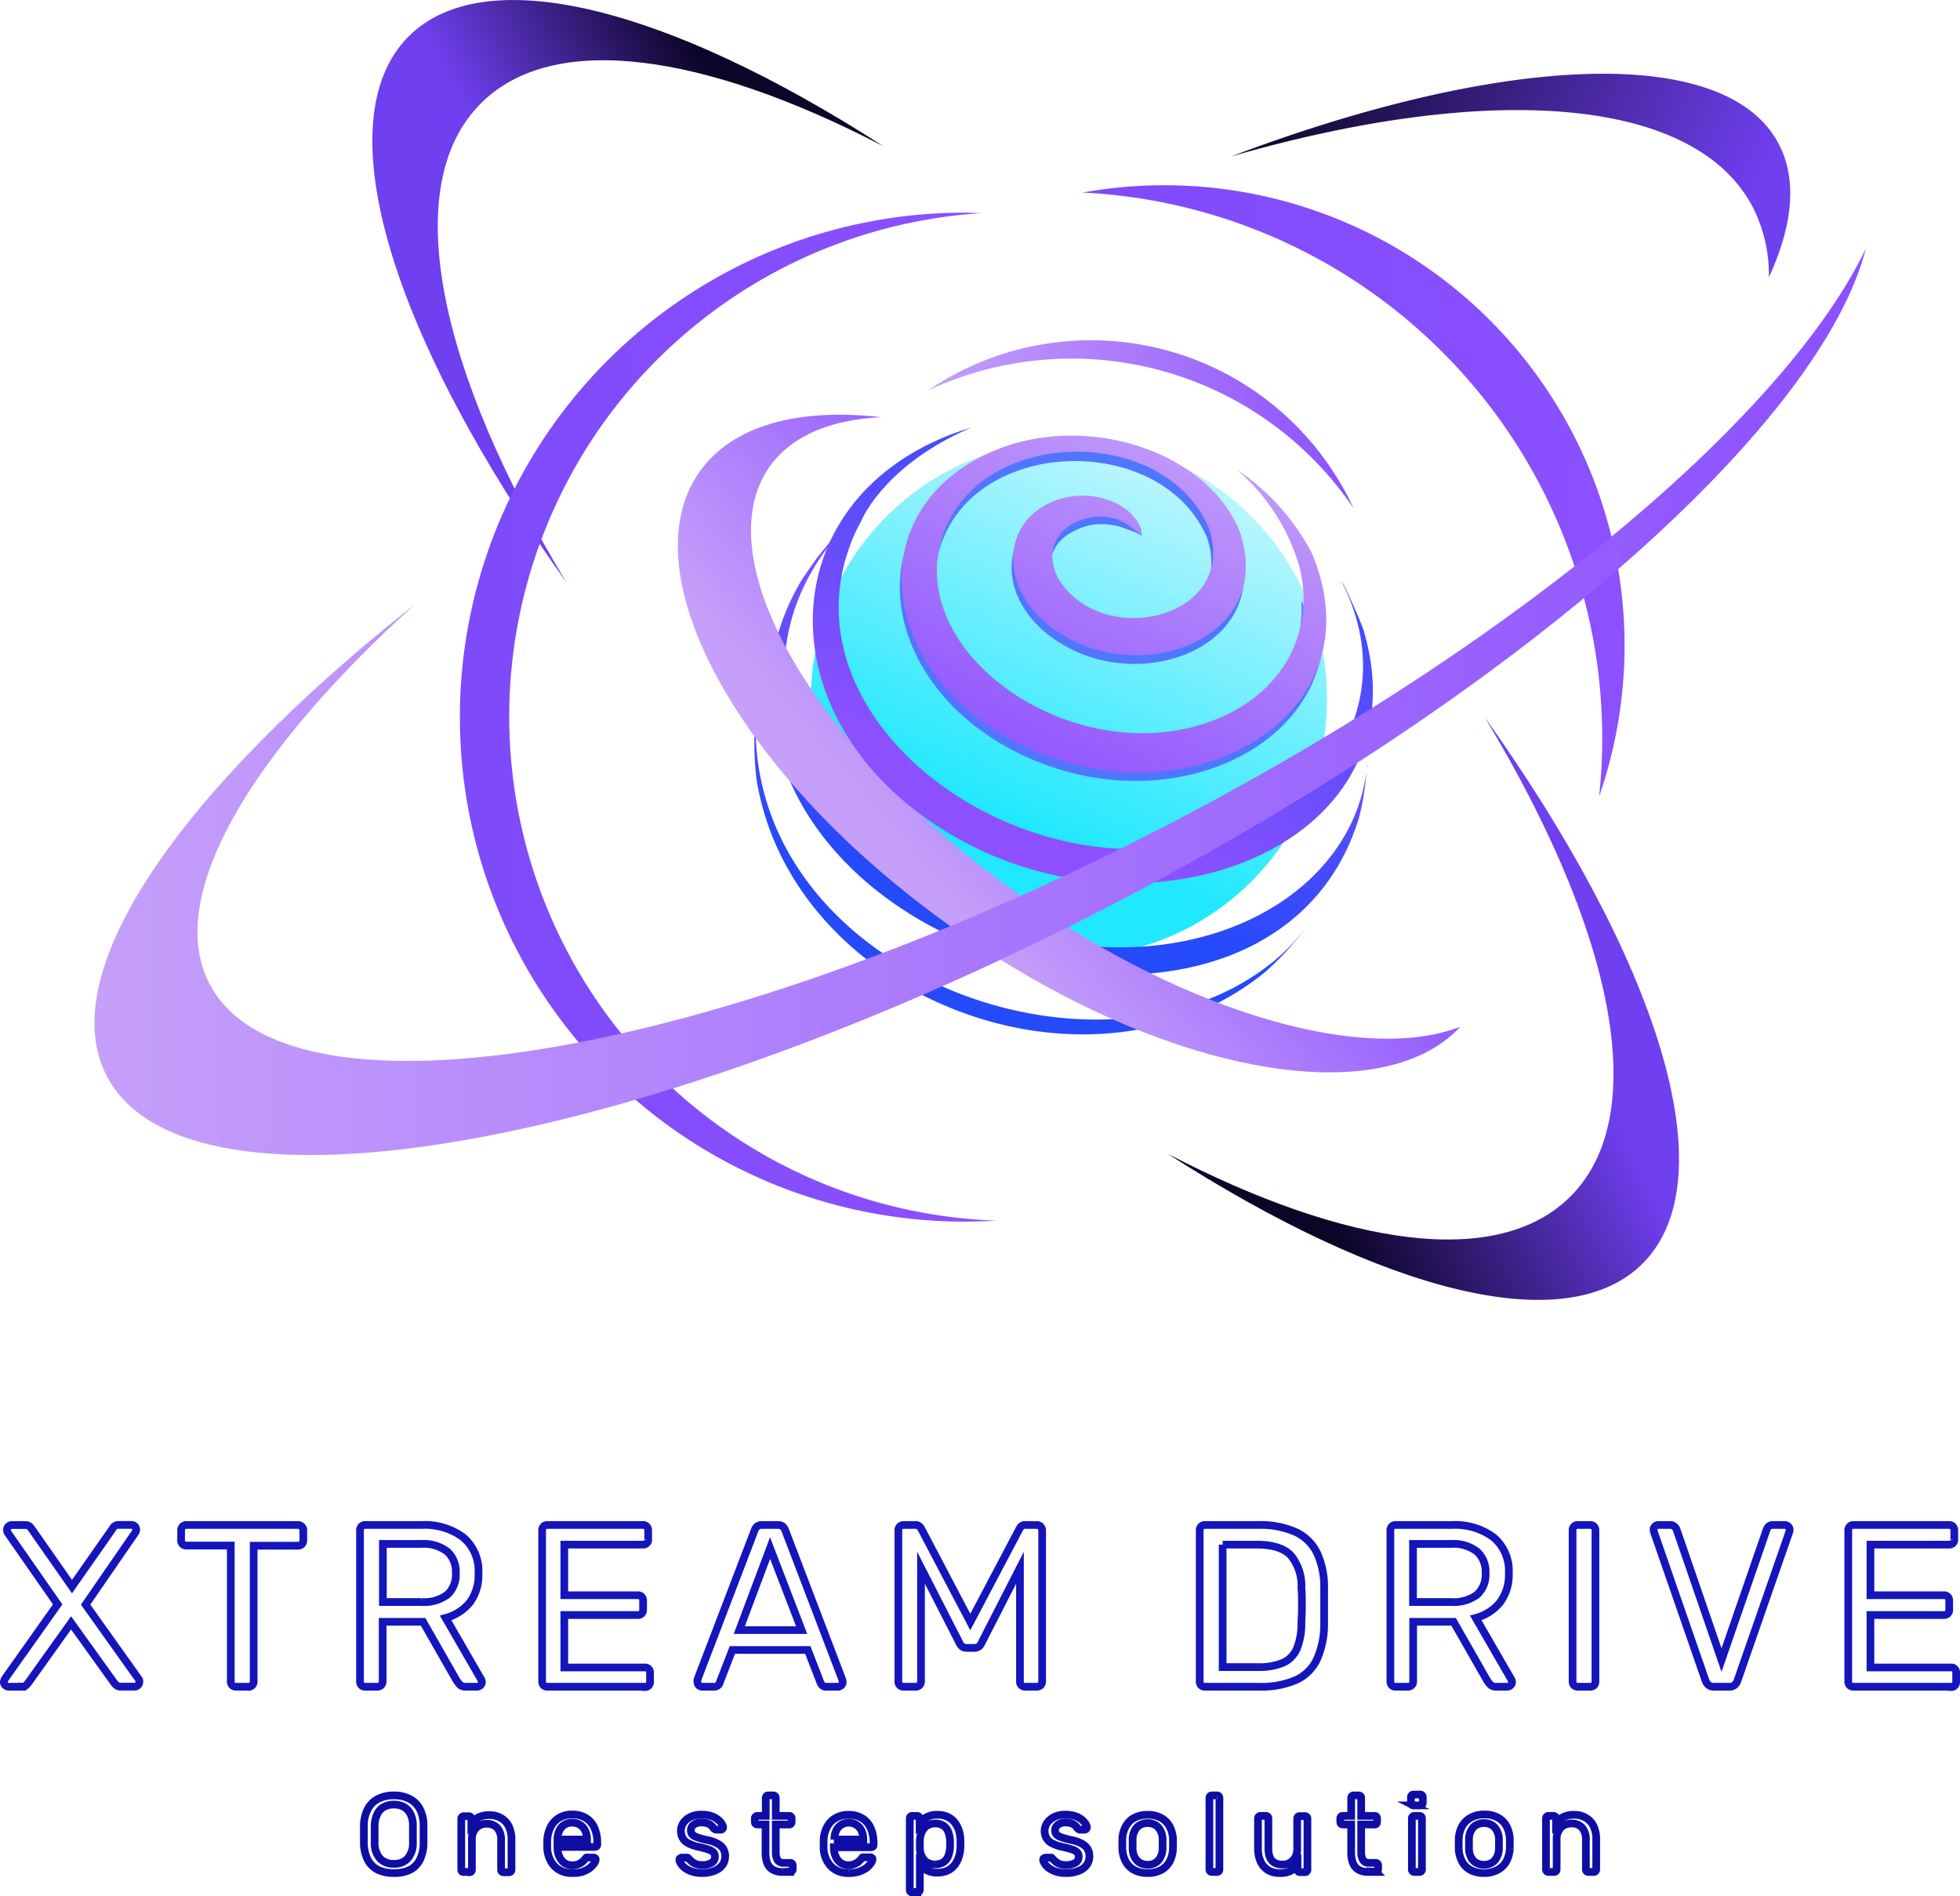 <svg xmlns="http://www.w3.org/2000/svg" xmlns:xlink="http://www.w3.org/1999/xlink" viewBox="0 0 254.52 246.21"><defs><style>.cls-1{fill:url(#linear-gradient);}.cls-2{fill:#0c0528;}.cls-3{fill:url(#linear-gradient-2);}.cls-4{fill:url(#linear-gradient-3);}.cls-5{fill:url(#linear-gradient-4);}.cls-6{fill:url(#linear-gradient-5);}.cls-7{fill:url(#linear-gradient-6);}.cls-8{fill:url(#linear-gradient-7);}.cls-9{fill:url(#linear-gradient-8);}.cls-10{fill:url(#linear-gradient-9);}.cls-11{fill:url(#linear-gradient-10);}.cls-12{fill:url(#linear-gradient-11);}.cls-13{fill:url(#linear-gradient-12);}.cls-14{fill:#5076ff;}.cls-15{fill:url(#linear-gradient-13);}.cls-16,.cls-17{fill:none;stroke-miterlimit:10;}.cls-16{stroke:#0e0ea5;}.cls-17{stroke:#1515bc;}</style><linearGradient id="linear-gradient" x1="305.71" y1="-342.47" x2="374.48" y2="-177.42" gradientTransform="matrix(0.27, 0, 0, -0.27, 48.53, 14.92)" gradientUnits="userSpaceOnUse"><stop offset="0.01" stop-color="#20e8fe"/><stop offset="1" stop-color="#b5f5fe"/></linearGradient><linearGradient id="linear-gradient-2" x1="309.75" y1="-376.54" x2="350.47" y2="-220.39" gradientTransform="matrix(0.27, 0, 0, -0.27, 48.53, 14.92)" gradientUnits="userSpaceOnUse"><stop offset="0" stop-color="#244afa"/><stop offset="1" stop-color="#8c50ff"/></linearGradient><linearGradient id="linear-gradient-3" x1="304.13" y1="-375.07" x2="344.84" y2="-218.93" xlink:href="#linear-gradient-2"/><linearGradient id="linear-gradient-4" x1="183.73" y1="-20.33" x2="86.31" y2="-74.2" gradientTransform="matrix(0.27, 0, 0, -0.27, 48.53, 14.92)" gradientUnits="userSpaceOnUse"><stop offset="0" stop-color="#0c0528"/><stop offset="1" stop-color="#703fef"/></linearGradient><linearGradient id="linear-gradient-5" x1="436.89" y1="-483.9" x2="568.7" y2="-419.71" xlink:href="#linear-gradient-4"/><linearGradient id="linear-gradient-6" x1="41.15" y1="-287.71" x2="297.35" y2="-287.71" gradientTransform="matrix(0.27, 0, 0, -0.27, 48.53, 14.92)" gradientUnits="userSpaceOnUse"><stop offset="0" stop-color="#7e4afa"/><stop offset="1" stop-color="#8c50ff"/></linearGradient><linearGradient id="linear-gradient-7" x1="338.65" y1="-179.61" x2="597.65" y2="-179.61" xlink:href="#linear-gradient-6"/><linearGradient id="linear-gradient-8" x1="78.88" y1="-36.69" x2="284.26" y2="-36.69" gradientTransform="matrix(0.27, 0.01, 0.01, -0.27, 99.43, 42.6)" gradientUnits="userSpaceOnUse"><stop offset="0" stop-color="#c59ffa"/><stop offset="1" stop-color="#8c50ff"/></linearGradient><linearGradient id="linear-gradient-9" x1="2292.28" y1="-3501.26" x2="2457.38" y2="-3501.26" gradientTransform="matrix(0.21, -0.18, -0.18, -0.21, -977.66, -192.83)" xlink:href="#linear-gradient-8"/><linearGradient id="linear-gradient-10" x1="438.91" y1="34.94" x2="654.39" y2="-62.49" xlink:href="#linear-gradient-4"/><linearGradient id="linear-gradient-11" x1="394.83" y1="-144.15" x2="310.32" y2="-330.52" xlink:href="#linear-gradient-2"/><linearGradient id="linear-gradient-12" x1="-133.45" y1="-280.36" x2="712.75" y2="-280.36" gradientTransform="matrix(0.27, 0, 0, -0.27, 48.53, 14.92)" xlink:href="#linear-gradient-8"/><linearGradient id="linear-gradient-13" x1="393.41" y1="-143.51" x2="308.9" y2="-329.88" gradientTransform="matrix(0.27, 0, 0, -0.27, 48.53, 14.92)" xlink:href="#linear-gradient-8"/></defs><title>Xtream Drive</title><g id="Layer_2" data-name="Layer 2"><g id="Layer_1-2" data-name="Layer 1"><circle class="cls-1" cx="138.81" cy="90.75" r="33.51"/><path class="cls-2" d="M177.43,100.13c.06-.49.11-1,.14-1.44C177.51,99.23,177.46,99.69,177.43,100.13Z"/><path class="cls-3" d="M146.09,123c-32.09.49-58.43-32-35.65-55.36a38.74,38.74,0,0,0-4.33,4.78c-.57.76-1.27,1.82-1.82,2.59-7.25,11.79-3.67,22.72-.87,28.18,13.76,26.88,63.41,33.92,73,3.18l.11-.41a35.09,35.09,0,0,0,.92-5.81C175.77,113.2,162.89,122.71,146.09,123Z"/><path class="cls-4" d="M165.53,124.7c-22.81,18.83-69.61,1.16-67.33-32.65L98,94.88a38.51,38.51,0,0,0,.24,6.31c4.62,28.61,43.54,43.37,66.07,25l.38-.35a39.22,39.22,0,0,0,4.79-5.24l.3-.41A26.13,26.13,0,0,1,165.53,124.7Z"/><path class="cls-5" d="M62.44,13.43C71.81,4,91.46,6.88,114.73,19,87,1.11,63.06-5.27,53.06,4.73,42,15.82,51.05,44.08,73.58,75.66,56.92,48.13,51.73,24.11,62.44,13.43Z"/><path class="cls-6" d="M203.93,155.35c-9.38,9.38-29,6.55-52.29-5.54,27.75,17.85,51.69,24.24,61.67,14.24,11.09-11.09,2-39.35-20.52-70.94C209.45,120.65,214.64,144.67,203.93,155.35Z"/><path class="cls-7" d="M66.13,93A65.49,65.49,0,0,1,127.5,27.67c-.76,0-1.52-.06-2.28-.06a65.5,65.5,0,0,0,0,131c1.39,0,2.77-.05,4.13-.13A65.49,65.49,0,0,1,66.13,93Z"/><path class="cls-8" d="M208.06,95.83a68.24,68.24,0,0,1-.41,7.61A59.77,59.77,0,0,0,140.58,25,70.93,70.93,0,0,1,208.06,95.83Z"/><path class="cls-9" d="M175.77,66a34.81,34.81,0,0,0-2.5-4.54,37.56,37.56,0,0,0-51.91-11.33c-.27.16-.54.35-.81.54A44.19,44.19,0,0,1,175.77,66Z"/><path class="cls-10" d="M132.64,116.38c-26.58-18.73-41.2-43.7-32.7-55.8,2.86-4,8-6.14,14.52-6.41-10.71-1.23-19.33,1-23.62,7.09-9.38,13.29,5.41,39.84,33.05,59.33,26.5,18.7,55.2,24.08,65.74,12.72C177.3,138.09,154.33,131.68,132.64,116.38Z"/><path class="cls-11" d="M227.47,26.63A19.26,19.26,0,0,1,229.7,36c3.15-6.83,3.72-12.83,1.19-17.48-7-12.91-36.06-11.44-71,1.79C193,10.76,219.69,12.37,227.47,26.63Z"/><path class="cls-12" d="M177,81.59c-.65-1.66-1.63-3.83-2.39-5.44-.14-.27-.3-.51-.46-.76,6.49,12.42,1.6,25.77-11.64,31.72-26.2,11.77-60.47-11.44-52.4-35.49a22.27,22.27,0,0,1,1.74-4h0s2.88-7.23,14.32-12.12l0,0c-27.37,8.29-27.53,40.17-.27,54.17C151.5,122.85,185.29,108.8,177,81.59Z"/><path class="cls-13" d="M154.08,105.81c-59.79,31.55-116.59,41.39-126.84,22-5.9-11.17,4.92-29.66,26.61-49.33C23.35,102.6,6.8,126.35,13.9,139.78c10.6,20.11,70.14,9.54,133-23.62,51.81-27.34,89.67-61.48,95.4-83.9C232.11,53.51,198.52,82.35,154.08,105.81Z"/><path class="cls-14" d="M135.9,99.34c15.77,5.73,32.59-1.06,35.55-13.73A33.14,33.14,0,0,0,169,78c.43,7-3.64,13.51-11.25,16.58-18.35,7.42-41.72-9-35.23-24.74,5.47-13.26,28.49-13.31,34.19-.1a9.3,9.3,0,0,1,.52,4.37C156,81.94,143.43,84.14,138,77.43a6.37,6.37,0,0,1-1.58-4.62,5,5,0,0,1,2.66-3.64,8,8,0,0,1,3.18-1.09,9.12,9.12,0,0,1,3.32.36c.49.13.92.35,1.39.51a4.36,4.36,0,0,1,1.25.6c.13.11,0-.19,0,0,.08-3.59-6-5.44-11.42-3.42-7.91,3-7.45,13.83,3.1,18.53S165.31,83,160.69,69.9c0,0,0,0,0,0a18.07,18.07,0,0,0-5.81-7.18,33.35,33.35,0,0,0-16.28-4.21,33.8,33.8,0,0,0-12,2.2C110.25,69.69,115.22,91.81,135.9,99.34Z"/><path class="cls-15" d="M168.73,73.54h0c2.12,8.21-1.95,16.28-10.73,19.82-18.35,7.42-41.72-9-35.23-24.73,5.47-13.27,28.49-13.32,34.2-.11a9.46,9.46,0,0,1,.51,4.37c-1.19,7.88-13.78,10.09-19.24,3.37a6.4,6.4,0,0,1-1.58-4.62A5,5,0,0,1,139.33,68a7.31,7.31,0,0,1,5.19-.73,6.58,6.58,0,0,1,1.79.78,9.11,9.11,0,0,1,.95.68c.14.11.93.66.9.82C148.24,66,142.4,63,137,65c-7.91,3-7.45,13.83,3.09,18.53s25.44-1.63,20.82-14.73c0,0,0,0,0,0-4.54-10.6-20.71-15.51-32.7-9.89-18,8.45-13.32,31.61,8,39.33,20.5,7.47,42.76-6.25,34.09-26.53,0,0,0,0,0,0a29.83,29.83,0,0,0-9.68-10.74A26.41,26.41,0,0,1,168.73,73.54Zm.22-2.63Z"/><path class="cls-16" d="M51.15,243.19h0a4.76,4.76,0,0,1-2.06-.41,3,3,0,0,1-1.32-1.28,5,5,0,0,1-.52-2.16h0c0-.41,0-.81,0-1.18s0-.78,0-1.19h0a4.82,4.82,0,0,1,.54-2.14,3.11,3.11,0,0,1,1.35-1.29,4.38,4.38,0,0,1,2-.43h0a4.35,4.35,0,0,1,2,.43,3.11,3.11,0,0,1,1.35,1.29A4.57,4.57,0,0,1,55,237h0c0,.41,0,.81,0,1.19s0,.77,0,1.18h0a4.85,4.85,0,0,1-.51,2.16,3,3,0,0,1-1.32,1.28A4.73,4.73,0,0,1,51.15,243.19Zm0-1.19h0a2.41,2.41,0,0,0,1.74-.64,2.93,2.93,0,0,0,.73-2.09h0c0-.42,0-.8,0-1.13s0-.7,0-1.11h0a3.35,3.35,0,0,0-.35-1.57,2.07,2.07,0,0,0-.88-.88,2.61,2.61,0,0,0-1.24-.28h0a2.68,2.68,0,0,0-1.25.28,2,2,0,0,0-.87.88,3.59,3.59,0,0,0-.38,1.57h0c0,.41,0,.78,0,1.11s0,.71,0,1.13h0a2.93,2.93,0,0,0,.75,2.09A2.44,2.44,0,0,0,51.15,242Zm9.79,1.05h-.7A.32.32,0,0,1,60,243a.29.29,0,0,1-.1-.23h0v-6.64a.29.29,0,0,1,.1-.23.32.32,0,0,1,.23-.09h.65a.32.32,0,0,1,.23.09.29.29,0,0,1,.1.23h0v.62a2.76,2.76,0,0,1,.91-.78,3,3,0,0,1,1.42-.3h0a2.84,2.84,0,0,1,1.55.4,2.53,2.53,0,0,1,1,1.1,3.86,3.86,0,0,1,.33,1.65h0v3.95a.32.32,0,0,1-.09.23.36.36,0,0,1-.24.09h-.7a.31.31,0,0,1-.32-.32h0v-3.88a2.31,2.31,0,0,0-.47-1.53,1.76,1.76,0,0,0-1.4-.56h0a1.84,1.84,0,0,0-1.4.56,2.13,2.13,0,0,0-.52,1.53h0v3.88a.31.31,0,0,1-.32.32Zm13.37.14h0A3.07,3.07,0,0,1,72,242.3a3.67,3.67,0,0,1-.94-2.43h0c0-.12,0-.28,0-.47s0-.34,0-.47h0a4.14,4.14,0,0,1,.46-1.74A2.88,2.88,0,0,1,72.64,236a3.27,3.27,0,0,1,1.66-.41h0a3.29,3.29,0,0,1,1.78.45,2.85,2.85,0,0,1,1.1,1.27,4.65,4.65,0,0,1,.38,1.93h0v.24a.3.3,0,0,1-.09.24.36.36,0,0,1-.23.08H72.39V240h0a2.94,2.94,0,0,0,.25,1.07,2.07,2.07,0,0,0,.65.81,1.72,1.72,0,0,0,1,.3h0a2.1,2.1,0,0,0,.84-.15,2,2,0,0,0,.54-.34,2.18,2.18,0,0,0,.28-.3h0a1,1,0,0,1,.2-.21.61.61,0,0,1,.22,0h.69a.31.31,0,0,1,.21.07.22.22,0,0,1,.08.22h0a1.07,1.07,0,0,1-.22.51,2.83,2.83,0,0,1-.6.6,3.37,3.37,0,0,1-1,.48A4,4,0,0,1,74.31,243.19Zm-1.92-4.35v0h3.84v0a2.67,2.67,0,0,0-.23-1.12,1.81,1.81,0,0,0-1.7-1.07h0a1.76,1.76,0,0,0-1.68,1.07,2.67,2.67,0,0,0-.23,1.12Zm18.8,4.35h0a4.09,4.09,0,0,1-1.35-.2,3,3,0,0,1-.91-.47,2.22,2.22,0,0,1-.52-.56,1.11,1.11,0,0,1-.19-.45h0a.27.27,0,0,1,.1-.24.4.4,0,0,1,.22-.08h.63l.12,0a.33.33,0,0,1,.13.12h0c.13.13.26.26.41.39a1.73,1.73,0,0,0,.55.32,2.17,2.17,0,0,0,.82.13h0a2.32,2.32,0,0,0,1.18-.27.9.9,0,0,0,.46-.81h0a.79.79,0,0,0-.19-.56,1.64,1.64,0,0,0-.67-.38,11.8,11.8,0,0,0-1.32-.35h0a4.93,4.93,0,0,1-1.33-.48,1.72,1.72,0,0,1-.7-.69,1.93,1.93,0,0,1-.21-.9h0a1.85,1.85,0,0,1,.3-1,2.37,2.37,0,0,1,.91-.79,3.14,3.14,0,0,1,1.49-.31h0a3.73,3.73,0,0,1,1.24.18,2.69,2.69,0,0,1,.86.46,2.24,2.24,0,0,1,.5.54,1,1,0,0,1,.18.44h0a.25.25,0,0,1-.08.23.3.3,0,0,1-.22.1H93a.25.25,0,0,1-.16-.05l-.12-.09h0a2.25,2.25,0,0,0-.33-.37,1.57,1.57,0,0,0-.49-.3,2.15,2.15,0,0,0-.79-.12h0a1.57,1.57,0,0,0-1.05.3.92.92,0,0,0-.35.74h0a.8.8,0,0,0,.15.47,1.33,1.33,0,0,0,.59.38,10.12,10.12,0,0,0,1.29.37h0a4.61,4.61,0,0,1,1.45.49,1.88,1.88,0,0,1,.76.71,1.92,1.92,0,0,1,.22.94h0a1.91,1.91,0,0,1-.33,1.08,2.24,2.24,0,0,1-1,.77A4.24,4.24,0,0,1,91.19,243.19Zm11.43-.14h-1a2.41,2.41,0,0,1-1.27-.3,1.72,1.72,0,0,1-.72-.85,3.49,3.49,0,0,1-.22-1.31h0v-3.7H98.35a.32.32,0,0,1-.23-.09.29.29,0,0,1-.1-.23h0v-.48a.29.29,0,0,1,.1-.23.32.32,0,0,1,.23-.09h1.09v-2.34a.31.31,0,0,1,.32-.32h.66a.31.31,0,0,1,.32.32h0v2.34h1.74a.29.29,0,0,1,.23.09.32.32,0,0,1,.09.23h0v.48a.32.32,0,0,1-.09.23.29.29,0,0,1-.23.09h-1.74v3.6a2,2,0,0,0,.22,1,.86.86,0,0,0,.8.38h.86a.31.31,0,0,1,.32.32h0v.51a.31.31,0,0,1-.32.32Zm7.57.14h0a3.07,3.07,0,0,1-2.31-.89,3.62,3.62,0,0,1-.93-2.43h0c0-.12,0-.28,0-.47s0-.34,0-.47h0a4,4,0,0,1,.46-1.74,2.86,2.86,0,0,1,1.11-1.15,3.29,3.29,0,0,1,1.66-.41h0a3.29,3.29,0,0,1,1.78.45,2.79,2.79,0,0,1,1.1,1.27,4.65,4.65,0,0,1,.38,1.93h0v.24a.3.3,0,0,1-.09.24.36.36,0,0,1-.23.08h-4.84V240h0a2.75,2.75,0,0,0,.25,1.07,2,2,0,0,0,.65.81,1.71,1.71,0,0,0,1,.3h0A2.1,2.1,0,0,0,111,242a1.92,1.92,0,0,0,.55-.34,2.18,2.18,0,0,0,.28-.3h0a.82.82,0,0,1,.19-.21.63.63,0,0,1,.23,0H113a.32.32,0,0,1,.22.07.24.24,0,0,1,.08.22h0a1.11,1.11,0,0,1-.23.51,3,3,0,0,1-.59.6,3.67,3.67,0,0,1-1,.48A4,4,0,0,1,110.19,243.19Zm-1.91-4.35v0h3.83v0a2.67,2.67,0,0,0-.23-1.12,1.8,1.8,0,0,0-.66-.78,1.87,1.87,0,0,0-1-.29h0a1.83,1.83,0,0,0-1,.29,1.78,1.78,0,0,0-.65.78,2.67,2.67,0,0,0-.22,1.12Zm10.86,6.87h-.68a.31.31,0,0,1-.32-.32h0v-9.3a.31.31,0,0,1,.32-.32h.64a.31.31,0,0,1,.32.32h0v.62a2.7,2.7,0,0,1,2.3-1.08h0a3,3,0,0,1,1.34.27,2.39,2.39,0,0,1,.91.72,3.72,3.72,0,0,1,.54,1,5,5,0,0,1,.21,1.26h0c0,.15,0,.31,0,.48s0,.33,0,.48h0a5.19,5.19,0,0,1-.21,1.25,3.72,3.72,0,0,1-.54,1.05,2.74,2.74,0,0,1-.91.73,3,3,0,0,1-1.34.27h0a2.75,2.75,0,0,1-2.27-1.05h0v3.25a.36.36,0,0,1-.08.23.32.32,0,0,1-.23.09Zm2.29-3.65h0a1.86,1.86,0,0,0,1.14-.32,1.76,1.76,0,0,0,.59-.82,4,4,0,0,0,.21-1.1h0c0-.27,0-.55,0-.82h0a4,4,0,0,0-.21-1.1,1.76,1.76,0,0,0-.59-.82,1.86,1.86,0,0,0-1.14-.32h0a1.8,1.8,0,0,0-1.12.33,1.94,1.94,0,0,0-.63.81,3.28,3.28,0,0,0-.23,1h0c0,.15,0,.32,0,.53s0,.39,0,.55h0a2.5,2.5,0,0,0,.23,1,2,2,0,0,0,.65.79A1.83,1.83,0,0,0,121.43,242.06Zm17,1.13h0a4.09,4.09,0,0,1-1.35-.2,3,3,0,0,1-.91-.47,2.22,2.22,0,0,1-.52-.56,1.11,1.11,0,0,1-.19-.45h0a.25.25,0,0,1,.1-.24.4.4,0,0,1,.22-.08h.63l.12,0a.33.33,0,0,1,.13.12h0a5.16,5.16,0,0,0,.41.39,1.73,1.73,0,0,0,.55.32,2.17,2.17,0,0,0,.82.13h0a2.34,2.34,0,0,0,1.18-.27.9.9,0,0,0,.46-.81h0a.79.79,0,0,0-.19-.56,1.64,1.64,0,0,0-.67-.38,12.72,12.72,0,0,0-1.33-.35h0a4.93,4.93,0,0,1-1.33-.48,1.72,1.72,0,0,1-.7-.69,1.93,1.93,0,0,1-.21-.9h0a1.78,1.78,0,0,1,.31-1,2.37,2.37,0,0,1,.91-.79,3.14,3.14,0,0,1,1.49-.31h0a3.82,3.82,0,0,1,1.24.18,2.69,2.69,0,0,1,.86.46,2.24,2.24,0,0,1,.5.54,1,1,0,0,1,.18.44h0a.25.25,0,0,1-.08.23.3.3,0,0,1-.23.1h-.58a.25.25,0,0,1-.16-.05l-.12-.09h0a2.25,2.25,0,0,0-.33-.37,1.57,1.57,0,0,0-.49-.3,2.15,2.15,0,0,0-.79-.12h0a1.57,1.57,0,0,0-1,.3.92.92,0,0,0-.35.74h0a.8.8,0,0,0,.15.47,1.28,1.28,0,0,0,.59.38,10.12,10.12,0,0,0,1.29.37h0a4.61,4.61,0,0,1,1.45.49,2,2,0,0,1,.76.71,1.92,1.92,0,0,1,.22.94h0a1.91,1.91,0,0,1-.33,1.08,2.24,2.24,0,0,1-1,.77A4.24,4.24,0,0,1,138.42,243.19Zm10.6,0h0a3.55,3.55,0,0,1-1.78-.41,2.73,2.73,0,0,1-1.09-1.12,3.94,3.94,0,0,1-.42-1.65h0c0-.16,0-.36,0-.61s0-.44,0-.59h0a3.73,3.73,0,0,1,.43-1.65,2.73,2.73,0,0,1,1.09-1.12,3.56,3.56,0,0,1,1.77-.41h0a3.5,3.5,0,0,1,1.76.41,2.7,2.7,0,0,1,1.1,1.12,3.73,3.73,0,0,1,.43,1.65h0c0,.15,0,.34,0,.59s0,.45,0,.61h0a3.94,3.94,0,0,1-.42,1.65,2.73,2.73,0,0,1-1.09,1.12A3.58,3.58,0,0,1,149,243.19Zm0-1.08h0a1.78,1.78,0,0,0,1.38-.55,2.43,2.43,0,0,0,.56-1.62h0c0-.14,0-.32,0-.53s0-.39,0-.53h0a2.43,2.43,0,0,0-.56-1.62,1.78,1.78,0,0,0-1.38-.55h0a1.82,1.82,0,0,0-1.39.55,2.38,2.38,0,0,0-.56,1.62h0c0,.14,0,.32,0,.53s0,.39,0,.53h0a2.38,2.38,0,0,0,.56,1.62A1.82,1.82,0,0,0,149,242.11Zm9,.94h-.66a.31.31,0,0,1-.32-.32h0v-9.3a.31.31,0,0,1,.32-.32h.66a.29.29,0,0,1,.23.09.32.32,0,0,1,.09.23h0v9.3a.32.32,0,0,1-.09.23.29.29,0,0,1-.23.09Zm8.12.14h0a2.71,2.71,0,0,1-1.52-.4,2.55,2.55,0,0,1-.94-1.11,3.91,3.91,0,0,1-.33-1.64h0v-3.95a.29.29,0,0,1,.1-.23.32.32,0,0,1,.23-.09h.7a.31.31,0,0,1,.32.32h0V240c0,1.39.61,2.09,1.82,2.09h0a1.82,1.82,0,0,0,1.39-.56,2.14,2.14,0,0,0,.53-1.53h0v-3.88a.31.31,0,0,1,.32-.32h.7a.28.28,0,0,1,.22.09.32.32,0,0,1,.09.23h0v6.64a.32.32,0,0,1-.09.23.28.28,0,0,1-.22.09h-.66a.31.31,0,0,1-.32-.32h0v-.62a2.91,2.91,0,0,1-.92.79A3,3,0,0,1,166.19,243.19Zm12.52-.14h-1a2.41,2.41,0,0,1-1.27-.3,1.7,1.7,0,0,1-.71-.85,3.48,3.48,0,0,1-.23-1.31h0v-3.7h-1.09a.31.31,0,0,1-.32-.32h0v-.48a.31.31,0,0,1,.32-.32h1.09v-2.34a.31.31,0,0,1,.32-.32h.66a.31.31,0,0,1,.32.32h0v2.34h1.74a.32.32,0,0,1,.24.09.36.36,0,0,1,.08.23h0v.48a.36.36,0,0,1-.08.23.32.32,0,0,1-.24.09h-1.74v3.6a2,2,0,0,0,.23,1,.85.85,0,0,0,.8.38h.85a.31.31,0,0,1,.32.32h0v.51a.31.31,0,0,1-.32.32Zm5.66,0h-.67a.31.31,0,0,1-.32-.32h0v-6.64a.31.31,0,0,1,.32-.32h.67a.31.31,0,0,1,.32.32h0v6.64a.31.31,0,0,1-.32.32Zm.1-8.64h-.88a.36.36,0,0,1-.24-.09.32.32,0,0,1-.09-.23h0v-.76a.32.32,0,0,1,.09-.23.33.33,0,0,1,.24-.1h.88a.33.33,0,0,1,.24.1.32.32,0,0,1,.09.23h0v.76a.32.32,0,0,1-.09.23.36.36,0,0,1-.24.09Zm8.28,8.78h0a3.55,3.55,0,0,1-1.78-.41,2.67,2.67,0,0,1-1.09-1.12,3.94,3.94,0,0,1-.42-1.65h0c0-.16,0-.36,0-.61s0-.44,0-.59h0a3.86,3.86,0,0,1,.42-1.65A2.82,2.82,0,0,1,191,236a3.56,3.56,0,0,1,1.77-.41h0a3.5,3.5,0,0,1,1.76.41,2.82,2.82,0,0,1,1.1,1.12,3.87,3.87,0,0,1,.43,1.65h0c0,.15,0,.34,0,.59s0,.45,0,.61h0a3.94,3.94,0,0,1-.42,1.65,2.7,2.7,0,0,1-1.1,1.12A3.51,3.51,0,0,1,192.75,243.19Zm0-1.08h0a1.81,1.81,0,0,0,1.38-.55,2.43,2.43,0,0,0,.56-1.62h0c0-.14,0-.32,0-.53s0-.39,0-.53h0a2.43,2.43,0,0,0-.56-1.62,1.81,1.81,0,0,0-1.38-.55h0a1.84,1.84,0,0,0-1.4.55,2.37,2.37,0,0,0-.55,1.62h0c0,.14,0,.32,0,.53s0,.39,0,.53h0a2.37,2.37,0,0,0,.55,1.62A1.84,1.84,0,0,0,192.75,242.11Zm9.07.94h-.7a.31.31,0,0,1-.32-.32h0v-6.64a.31.31,0,0,1,.32-.32h.66a.31.31,0,0,1,.32.32h0v.62a2.9,2.9,0,0,1,.92-.78,3,3,0,0,1,1.42-.3h0a2.84,2.84,0,0,1,1.55.4,2.57,2.57,0,0,1,1,1.1,3.86,3.86,0,0,1,.33,1.65h0v3.95a.31.31,0,0,1-.32.32h-.7a.31.31,0,0,1-.32-.32h0v-3.88a2.26,2.26,0,0,0-.48-1.53,1.73,1.73,0,0,0-1.4-.56h0a1.82,1.82,0,0,0-1.39.56,2.14,2.14,0,0,0-.53,1.53h0v3.88a.31.31,0,0,1-.32.32Z"/><path class="cls-17" d="M2.9,219H1.13a.64.64,0,0,1-.44-.18.55.55,0,0,1-.19-.42h0a.54.54,0,0,1,.05-.22L.62,218h0l6.87-9.69L1,199a.86.86,0,0,1-.09-.39h0a.58.58,0,0,1,.18-.42.58.58,0,0,1,.42-.18h1.8a.78.78,0,0,1,.48.14,1.34,1.34,0,0,1,.33.37h0L9.35,206l5.25-7.5a1,1,0,0,1,.31-.37.82.82,0,0,1,.47-.14h1.71a.62.62,0,0,1,.6.6h0a.69.69,0,0,1-.12.39h0l-6.45,9.36L18,218a.39.39,0,0,1,.09.17.78.78,0,0,1,0,.22h0a.58.58,0,0,1-.18.42.61.61,0,0,1-.45.18H15.62a.73.73,0,0,1-.46-.15,1.71,1.71,0,0,1-.35-.36h0l-5.58-7.77-5.55,7.77a1.91,1.91,0,0,1-.33.36.68.68,0,0,1-.45.15Zm29.32,0H30.66a.65.65,0,0,1-.69-.69h0V200.67H24.21a.65.65,0,0,1-.69-.69h0v-1.26a.69.69,0,0,1,.19-.52.69.69,0,0,1,.5-.2H38.67a.69.69,0,0,1,.72.72h0V200a.69.69,0,0,1-.2.5.69.69,0,0,1-.52.19H32.94v17.64a.69.69,0,0,1-.2.5.69.69,0,0,1-.52.19ZM49,219H47.44a.66.66,0,0,1-.51-.19.71.71,0,0,1-.18-.5h0V198.72a.73.73,0,0,1,.18-.52.66.66,0,0,1,.51-.2h7.32a8.34,8.34,0,0,1,5.37,1.59,5.68,5.68,0,0,1,2,4.71h0A5.89,5.89,0,0,1,61,208.07a6,6,0,0,1-3.13,2h0l4.62,8a.75.75,0,0,1,.09.33h0a.56.56,0,0,1-.2.42.61.61,0,0,1-.43.18H60.46a1,1,0,0,1-.75-.27,4.94,4.94,0,0,1-.42-.54h0l-4.35-7.62H49.69v7.74a.69.69,0,0,1-.2.5A.69.69,0,0,1,49,219Zm.72-18.48V208h5a5.08,5.08,0,0,0,3.36-.94,3.49,3.49,0,0,0,1.11-2.81h0a3.51,3.51,0,0,0-1.1-2.79,5,5,0,0,0-3.37-1h-5Zm34,18.48H71.09a.66.66,0,0,1-.51-.19.71.71,0,0,1-.18-.5h0V198.72a.73.73,0,0,1,.18-.52.66.66,0,0,1,.51-.2H83.48a.66.66,0,0,1,.51.2.73.73,0,0,1,.18.52h0v1.14a.63.63,0,0,1-.69.69H73.28v6.57h9.54a.66.66,0,0,1,.51.2.73.73,0,0,1,.18.52h0V209a.71.71,0,0,1-.18.5.66.66,0,0,1-.51.19H73.28v6.81H83.72a.63.63,0,0,1,.69.69h0v1.17a.71.71,0,0,1-.18.5.66.66,0,0,1-.51.19Zm9,0H91.17a.62.62,0,0,1-.6-.6h0a2,2,0,0,1,0-.33h0L98,198.66a1.21,1.21,0,0,1,.33-.48A1,1,0,0,1,99,198h2a1,1,0,0,1,.63.18,1.21,1.21,0,0,1,.33.48h0l7.41,19.41a1.05,1.05,0,0,1,.06.33h0a.62.62,0,0,1-.6.6h-1.53a.69.69,0,0,1-.53-.18,1.11,1.11,0,0,1-.22-.33h0l-1.65-4.26H95.1l-1.65,4.26a.69.69,0,0,1-.21.33.73.73,0,0,1-.54.18ZM100,201l-4,10.65h8.1Zm18.82,18h-1.47a.65.65,0,0,1-.69-.69h0V198.72a.69.69,0,0,1,.19-.52.69.69,0,0,1,.5-.2h1.5a.73.73,0,0,1,.54.18,1.29,1.29,0,0,1,.24.3h0L126,210.6l6.39-12.12a1.38,1.38,0,0,1,.22-.3.69.69,0,0,1,.53-.18h1.47a.69.69,0,0,1,.72.72h0v19.59a.69.69,0,0,1-.2.5.69.69,0,0,1-.52.19h-1.47a.65.65,0,0,1-.69-.69h0V203.55l-5,9.78a1,1,0,0,1-.36.46,1,1,0,0,1-.6.17h-.93a1,1,0,0,1-.6-.17,1.32,1.32,0,0,1-.36-.46h0l-5-9.78v14.76a.69.69,0,0,1-.2.5.66.66,0,0,1-.49.19Zm44.66,0h-7a.66.66,0,0,1-.51-.19.71.71,0,0,1-.18-.5h0V198.72a.73.73,0,0,1,.18-.52.66.66,0,0,1,.51-.2h6.81a11.34,11.34,0,0,1,5,.93,5.8,5.8,0,0,1,2.76,2.75,10.52,10.52,0,0,1,.9,4.45h0q0,1.35,0,2.37t0,2.34h0a11.3,11.3,0,0,1-.92,4.57,5.54,5.54,0,0,1-2.7,2.7,11.33,11.33,0,0,1-4.87.89Zm-4.71-18.45v15.9h4.56a8,8,0,0,0,3.3-.57,3.5,3.5,0,0,0,1.78-1.83,8.68,8.68,0,0,0,.59-3.33h0c0-.6.06-1.12.06-1.57v-1.36c0-.45,0-1-.06-1.54h0a6.26,6.26,0,0,0-1.38-4.3c-.88-.93-2.36-1.4-4.44-1.4h-4.41Zm24,18.45h-1.53a.66.66,0,0,1-.51-.19.71.71,0,0,1-.18-.5h0V198.72a.73.73,0,0,1,.18-.52.66.66,0,0,1,.51-.2h7.32a8.34,8.34,0,0,1,5.37,1.59,5.68,5.68,0,0,1,2,4.71h0a5.89,5.89,0,0,1-1.16,3.77,6,6,0,0,1-3.13,2h0l4.62,8a.75.75,0,0,1,.09.33h0a.56.56,0,0,1-.2.42.61.61,0,0,1-.43.18h-1.44a1,1,0,0,1-.75-.27,4.94,4.94,0,0,1-.42-.54h0l-4.35-7.62h-5.25v7.74a.69.69,0,0,1-.2.5.69.69,0,0,1-.52.19Zm.72-18.48V208h4.95a5.08,5.08,0,0,0,3.36-.94,3.49,3.49,0,0,0,1.11-2.81h0a3.51,3.51,0,0,0-1.1-2.79,5,5,0,0,0-3.37-1h-4.95Zm23,18.48h-1.59a.66.66,0,0,1-.51-.19.71.71,0,0,1-.18-.5h0V198.69a.69.69,0,0,1,.18-.49.66.66,0,0,1,.51-.2h1.59a.66.66,0,0,1,.51.2.69.69,0,0,1,.18.49h0v19.62a.71.71,0,0,1-.18.5.66.66,0,0,1-.51.19Zm18.1,0h-2a1.09,1.09,0,0,1-.71-.21,1.43,1.43,0,0,1-.4-.57h0l-6.69-19.29a1.05,1.05,0,0,1-.06-.33h0a.62.62,0,0,1,.6-.6h1.56a.74.74,0,0,1,.55.2,1.14,1.14,0,0,1,.26.34h0l5.85,17,5.88-17a1.19,1.19,0,0,1,.24-.34.7.7,0,0,1,.54-.2h1.56a.61.61,0,0,1,.43.18.56.56,0,0,1,.2.42h0a1.05,1.05,0,0,1-.06.33h0l-6.72,19.29a1.22,1.22,0,0,1-.38.57,1.06,1.06,0,0,1-.7.21Zm28.78,0H240.7a.66.66,0,0,1-.51-.19.71.71,0,0,1-.18-.5h0V198.72a.73.73,0,0,1,.18-.52.66.66,0,0,1,.51-.2h12.39a.66.66,0,0,1,.51.2.73.73,0,0,1,.18.52h0v1.14a.63.63,0,0,1-.69.69h-10.2v6.57h9.54a.66.66,0,0,1,.51.2.73.73,0,0,1,.18.52h0V209a.71.71,0,0,1-.18.5.66.66,0,0,1-.51.19h-9.54v6.81h10.44a.63.63,0,0,1,.69.69h0v1.17a.71.71,0,0,1-.18.5.66.66,0,0,1-.51.19Z"/></g></g></svg>